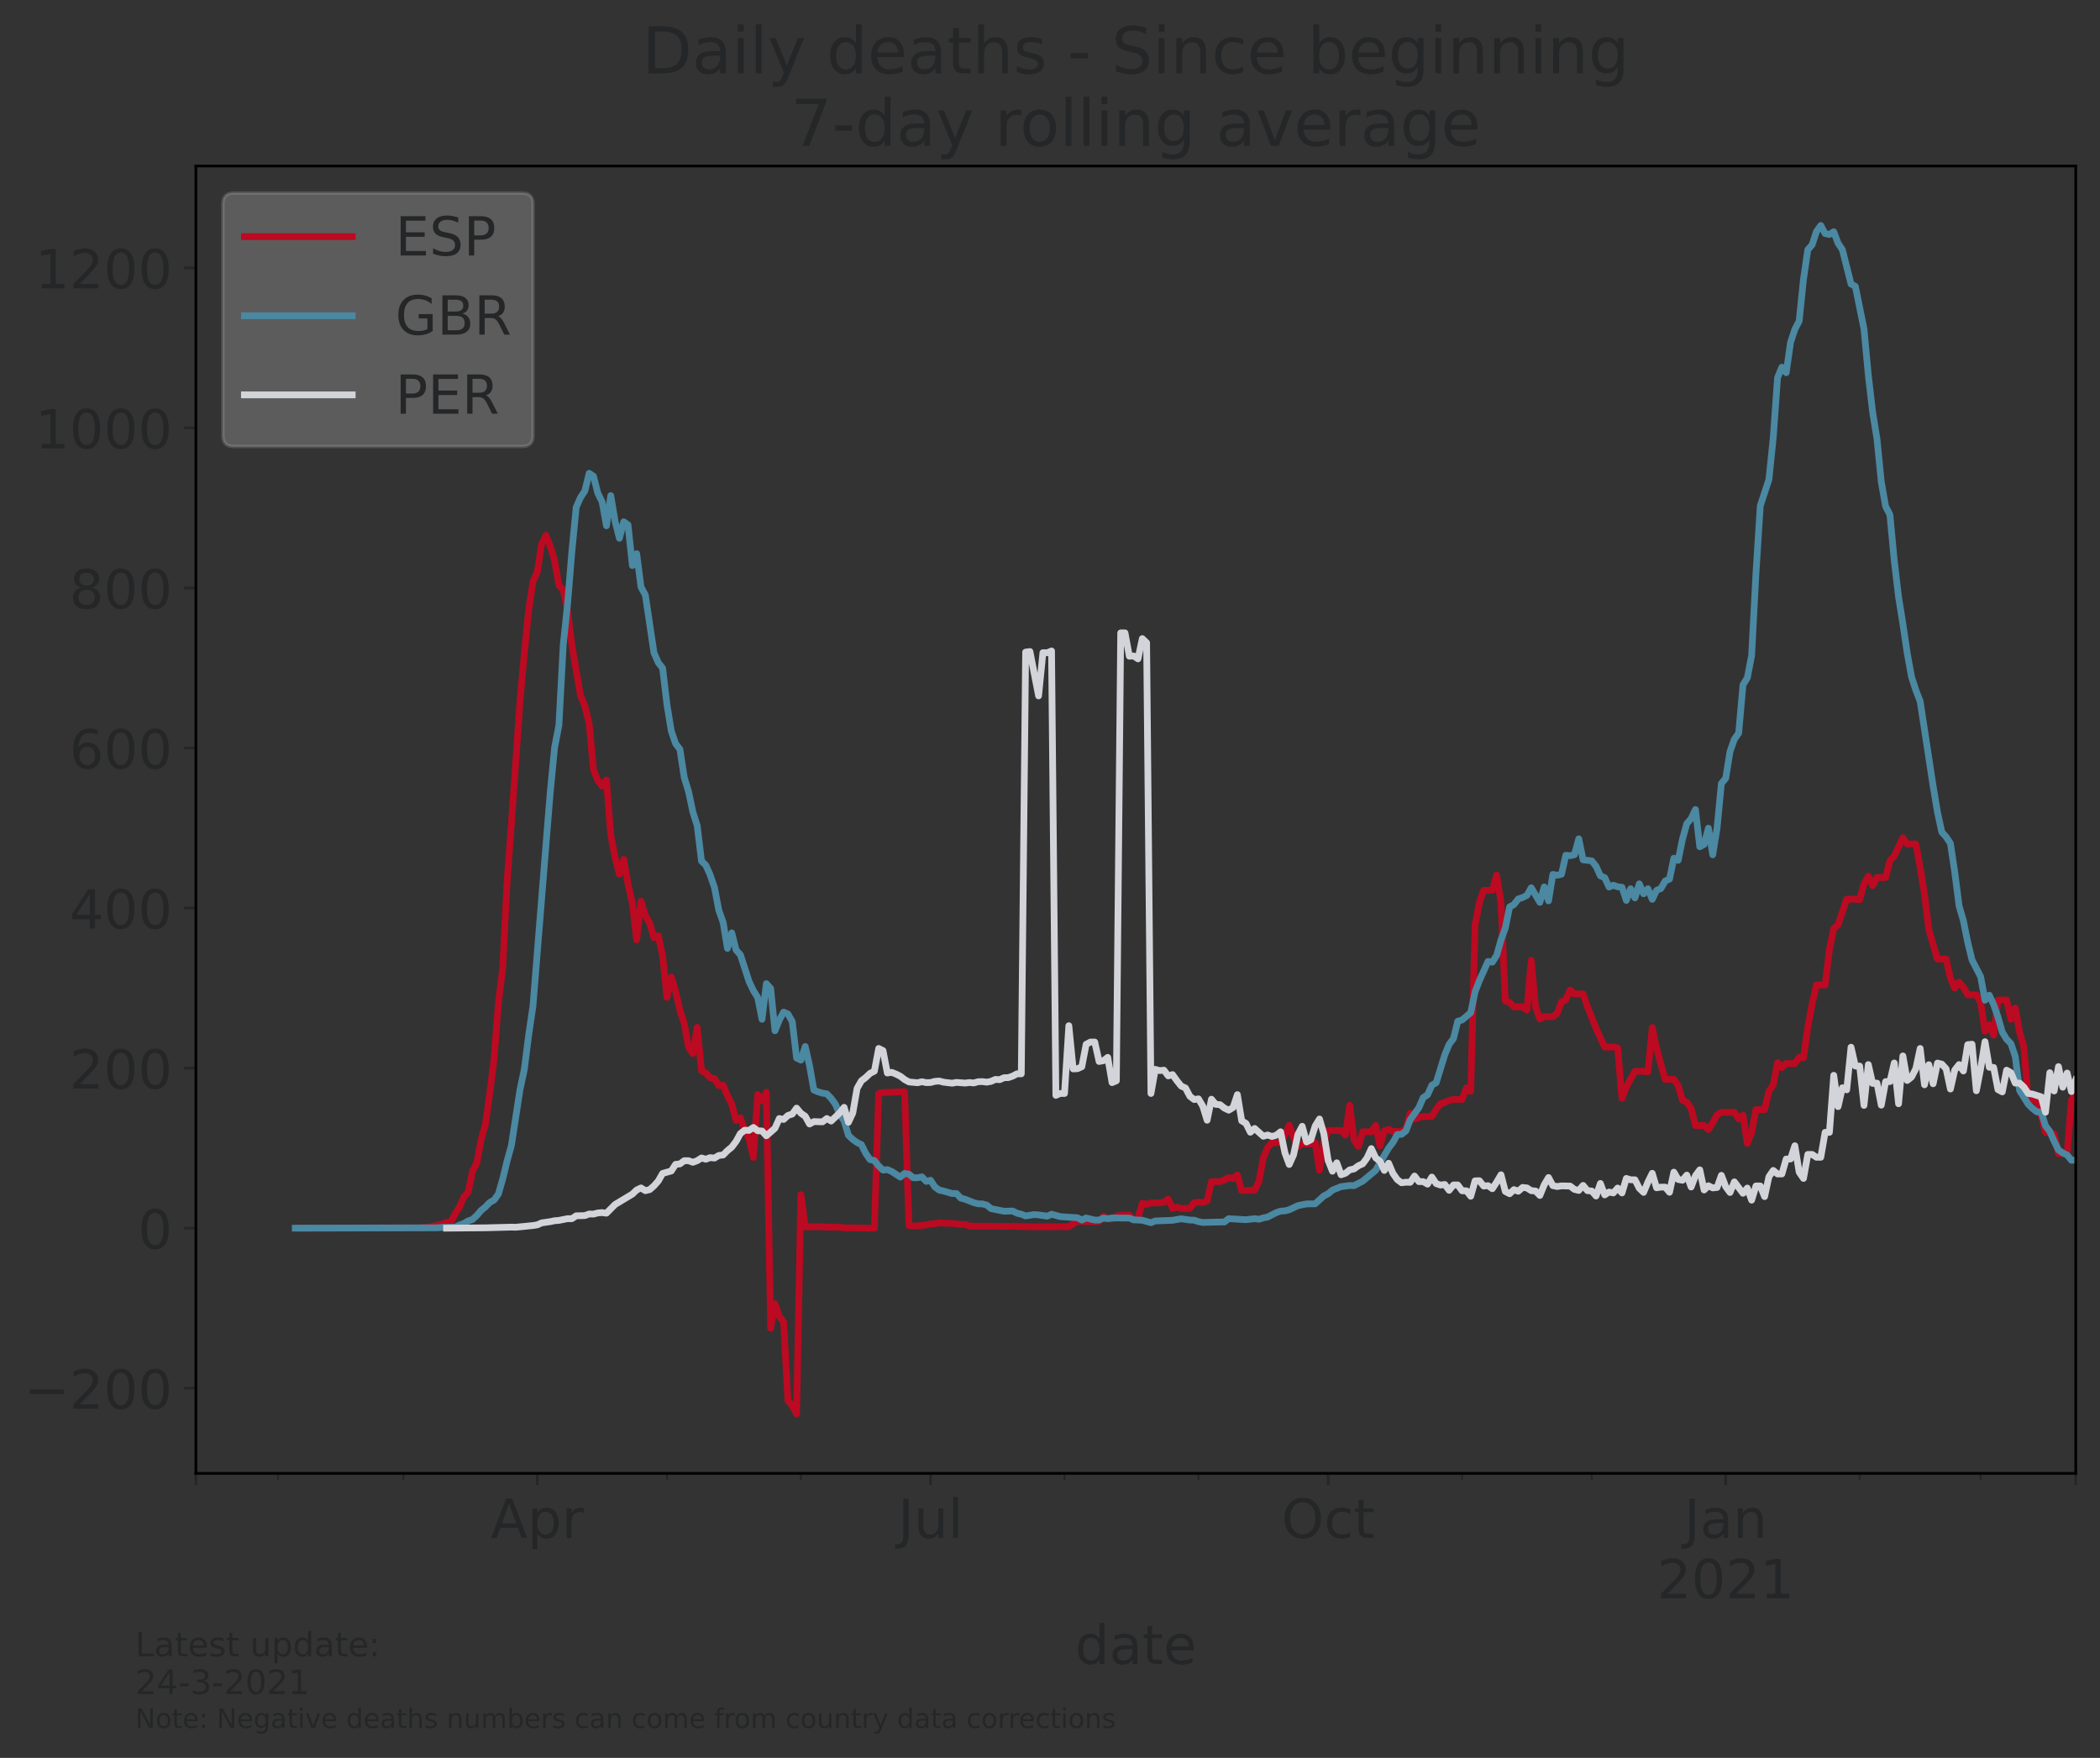<?xml version="1.0" encoding="utf-8" standalone="no"?>
<!DOCTYPE svg PUBLIC "-//W3C//DTD SVG 1.1//EN"
  "http://www.w3.org/Graphics/SVG/1.1/DTD/svg11.dtd">
<!-- Created with matplotlib (https://matplotlib.org/) -->
<svg height="521.833pt" version="1.1" viewBox="0 0 623.347 521.833" width="623.347pt" xmlns="http://www.w3.org/2000/svg" xmlns:xlink="http://www.w3.org/1999/xlink">
 <rect x="0" y="0" width="623.347" height="521.833" fill="#333333" stroke="none"/>
 <defs>
  <style type="text/css">*{stroke-linecap:butt;stroke-linejoin:round;}</style>
 </defs>
 <g id="figure_1">
  <g id="patch_1">
   <path d="M 0 521.833 
L 623.347 521.833 
L 623.347 0 
L 0 0 
z
" style="fill:none;"/>
  </g>
  <g id="axes_1">
   <g id="patch_2">
    <path d="M 58.148 437.369 
L 616.148 437.369 
L 616.148 49.289 
L 58.148 49.289 
z
" style="fill:none;"/>
   </g>
   <g id="matplotlib.axis_1">
    <g id="xtick_1">
     <g id="line2d_1">
      <defs>
       <path d="M 0 0 
L 0 3.5 
" id="m1a7017b19c" style="stroke:#252627;stroke-width:0.8;"/>
      </defs>
      <g>
       <use style="fill:#252627;stroke:#252627;stroke-width:0.8;" x="58.148" xlink:href="#m1a7017b19c" y="437.369"/>
      </g>
     </g>
    </g>
    <g id="xtick_2">
     <g id="line2d_2">
      <g>
       <use style="fill:#252627;stroke:#252627;stroke-width:0.8;" x="159.485" xlink:href="#m1a7017b19c" y="437.369"/>
      </g>
     </g>
     <g id="text_1">
      <!-- Apr -->
      <g style="fill:#252627;" transform="translate(145.645 456.526)scale(0.16 -0.16)">
       <defs>
        <path d="M 34.188 63.188 
L 20.797 26.906 
L 47.609 26.906 
z
M 28.609 72.906 
L 39.797 72.906 
L 67.578 0 
L 57.328 0 
L 50.688 18.703 
L 17.828 18.703 
L 11.188 0 
L 0.781 0 
z
" id="DejaVuSans-65"/>
        <path d="M 18.109 8.203 
L 18.109 -20.797 
L 9.078 -20.797 
L 9.078 54.688 
L 18.109 54.688 
L 18.109 46.391 
Q 20.953 51.266 25.266 53.625 
Q 29.594 56 35.594 56 
Q 45.562 56 51.781 48.094 
Q 58.016 40.188 58.016 27.297 
Q 58.016 14.406 51.781 6.484 
Q 45.562 -1.422 35.594 -1.422 
Q 29.594 -1.422 25.266 0.953 
Q 20.953 3.328 18.109 8.203 
z
M 48.688 27.297 
Q 48.688 37.203 44.609 42.844 
Q 40.531 48.484 33.406 48.484 
Q 26.266 48.484 22.188 42.844 
Q 18.109 37.203 18.109 27.297 
Q 18.109 17.391 22.188 11.75 
Q 26.266 6.109 33.406 6.109 
Q 40.531 6.109 44.609 11.75 
Q 48.688 17.391 48.688 27.297 
z
" id="DejaVuSans-112"/>
        <path d="M 41.109 46.297 
Q 39.594 47.172 37.812 47.578 
Q 36.031 48 33.891 48 
Q 26.266 48 22.188 43.047 
Q 18.109 38.094 18.109 28.812 
L 18.109 0 
L 9.078 0 
L 9.078 54.688 
L 18.109 54.688 
L 18.109 46.188 
Q 20.953 51.172 25.484 53.578 
Q 30.031 56 36.531 56 
Q 37.453 56 38.578 55.875 
Q 39.703 55.766 41.062 55.516 
z
" id="DejaVuSans-114"/>
       </defs>
       <use xlink:href="#DejaVuSans-65"/>
       <use x="68.408" xlink:href="#DejaVuSans-112"/>
       <use x="131.885" xlink:href="#DejaVuSans-114"/>
      </g>
     </g>
    </g>
    <g id="xtick_3">
     <g id="line2d_3">
      <g>
       <use style="fill:#252627;stroke:#252627;stroke-width:0.8;" x="276.216" xlink:href="#m1a7017b19c" y="437.369"/>
      </g>
     </g>
     <g id="text_2">
      <!-- Jul -->
      <g style="fill:#252627;" transform="translate(266.564 456.526)scale(0.16 -0.16)">
       <defs>
        <path d="M 9.812 72.906 
L 19.672 72.906 
L 19.672 5.078 
Q 19.672 -8.109 14.672 -14.062 
Q 9.672 -20.016 -1.422 -20.016 
L -5.172 -20.016 
L -5.172 -11.719 
L -2.094 -11.719 
Q 4.438 -11.719 7.125 -8.047 
Q 9.812 -4.391 9.812 5.078 
z
" id="DejaVuSans-74"/>
        <path d="M 8.5 21.578 
L 8.5 54.688 
L 17.484 54.688 
L 17.484 21.922 
Q 17.484 14.156 20.5 10.266 
Q 23.531 6.391 29.594 6.391 
Q 36.859 6.391 41.078 11.031 
Q 45.312 15.672 45.312 23.688 
L 45.312 54.688 
L 54.297 54.688 
L 54.297 0 
L 45.312 0 
L 45.312 8.406 
Q 42.047 3.422 37.719 1 
Q 33.406 -1.422 27.688 -1.422 
Q 18.266 -1.422 13.375 4.438 
Q 8.5 10.297 8.5 21.578 
z
M 31.109 56 
z
" id="DejaVuSans-117"/>
        <path d="M 9.422 75.984 
L 18.406 75.984 
L 18.406 0 
L 9.422 0 
z
" id="DejaVuSans-108"/>
       </defs>
       <use xlink:href="#DejaVuSans-74"/>
       <use x="29.492" xlink:href="#DejaVuSans-117"/>
       <use x="92.871" xlink:href="#DejaVuSans-108"/>
      </g>
     </g>
    </g>
    <g id="xtick_4">
     <g id="line2d_4">
      <g>
       <use style="fill:#252627;stroke:#252627;stroke-width:0.8;" x="394.23" xlink:href="#m1a7017b19c" y="437.369"/>
      </g>
     </g>
     <g id="text_3">
      <!-- Oct -->
      <g style="fill:#252627;" transform="translate(380.398 456.526)scale(0.16 -0.16)">
       <defs>
        <path d="M 39.406 66.219 
Q 28.656 66.219 22.328 58.203 
Q 16.016 50.203 16.016 36.375 
Q 16.016 22.609 22.328 14.594 
Q 28.656 6.594 39.406 6.594 
Q 50.141 6.594 56.422 14.594 
Q 62.703 22.609 62.703 36.375 
Q 62.703 50.203 56.422 58.203 
Q 50.141 66.219 39.406 66.219 
z
M 39.406 74.219 
Q 54.734 74.219 63.906 63.938 
Q 73.094 53.656 73.094 36.375 
Q 73.094 19.141 63.906 8.859 
Q 54.734 -1.422 39.406 -1.422 
Q 24.031 -1.422 14.812 8.828 
Q 5.609 19.094 5.609 36.375 
Q 5.609 53.656 14.812 63.938 
Q 24.031 74.219 39.406 74.219 
z
" id="DejaVuSans-79"/>
        <path d="M 48.781 52.594 
L 48.781 44.188 
Q 44.969 46.297 41.141 47.344 
Q 37.312 48.391 33.406 48.391 
Q 24.656 48.391 19.812 42.844 
Q 14.984 37.312 14.984 27.297 
Q 14.984 17.281 19.812 11.734 
Q 24.656 6.203 33.406 6.203 
Q 37.312 6.203 41.141 7.25 
Q 44.969 8.297 48.781 10.406 
L 48.781 2.094 
Q 45.016 0.344 40.984 -0.531 
Q 36.969 -1.422 32.422 -1.422 
Q 20.062 -1.422 12.781 6.344 
Q 5.516 14.109 5.516 27.297 
Q 5.516 40.672 12.859 48.328 
Q 20.219 56 33.016 56 
Q 37.156 56 41.109 55.141 
Q 45.062 54.297 48.781 52.594 
z
" id="DejaVuSans-99"/>
        <path d="M 18.312 70.219 
L 18.312 54.688 
L 36.812 54.688 
L 36.812 47.703 
L 18.312 47.703 
L 18.312 18.016 
Q 18.312 11.328 20.141 9.422 
Q 21.969 7.516 27.594 7.516 
L 36.812 7.516 
L 36.812 0 
L 27.594 0 
Q 17.188 0 13.234 3.875 
Q 9.281 7.766 9.281 18.016 
L 9.281 47.703 
L 2.688 47.703 
L 2.688 54.688 
L 9.281 54.688 
L 9.281 70.219 
z
" id="DejaVuSans-116"/>
       </defs>
       <use xlink:href="#DejaVuSans-79"/>
       <use x="78.711" xlink:href="#DejaVuSans-99"/>
       <use x="133.691" xlink:href="#DejaVuSans-116"/>
      </g>
     </g>
    </g>
    <g id="xtick_5">
     <g id="line2d_5">
      <g>
       <use style="fill:#252627;stroke:#252627;stroke-width:0.8;" x="512.244" xlink:href="#m1a7017b19c" y="437.369"/>
      </g>
     </g>
     <g id="text_4">
      <!-- Jan -->
      <g style="fill:#252627;" transform="translate(499.912 456.526)scale(0.16 -0.16)">
       <defs>
        <path d="M 34.281 27.484 
Q 23.391 27.484 19.188 25 
Q 14.984 22.516 14.984 16.5 
Q 14.984 11.719 18.141 8.906 
Q 21.297 6.109 26.703 6.109 
Q 34.188 6.109 38.703 11.406 
Q 43.219 16.703 43.219 25.484 
L 43.219 27.484 
z
M 52.203 31.203 
L 52.203 0 
L 43.219 0 
L 43.219 8.297 
Q 40.141 3.328 35.547 0.953 
Q 30.953 -1.422 24.312 -1.422 
Q 15.922 -1.422 10.953 3.297 
Q 6 8.016 6 15.922 
Q 6 25.141 12.172 29.828 
Q 18.359 34.516 30.609 34.516 
L 43.219 34.516 
L 43.219 35.406 
Q 43.219 41.609 39.141 45 
Q 35.062 48.391 27.688 48.391 
Q 23 48.391 18.547 47.266 
Q 14.109 46.141 10.016 43.891 
L 10.016 52.203 
Q 14.938 54.109 19.578 55.047 
Q 24.219 56 28.609 56 
Q 40.484 56 46.344 49.844 
Q 52.203 43.703 52.203 31.203 
z
" id="DejaVuSans-97"/>
        <path d="M 54.891 33.016 
L 54.891 0 
L 45.906 0 
L 45.906 32.719 
Q 45.906 40.484 42.875 44.328 
Q 39.844 48.188 33.797 48.188 
Q 26.516 48.188 22.312 43.547 
Q 18.109 38.922 18.109 30.906 
L 18.109 0 
L 9.078 0 
L 9.078 54.688 
L 18.109 54.688 
L 18.109 46.188 
Q 21.344 51.125 25.703 53.562 
Q 30.078 56 35.797 56 
Q 45.219 56 50.047 50.172 
Q 54.891 44.344 54.891 33.016 
z
" id="DejaVuSans-110"/>
       </defs>
       <use xlink:href="#DejaVuSans-74"/>
       <use x="29.492" xlink:href="#DejaVuSans-97"/>
       <use x="90.771" xlink:href="#DejaVuSans-110"/>
      </g>
      <!-- 2021 -->
      <g style="fill:#252627;" transform="translate(491.884 474.443)scale(0.16 -0.16)">
       <defs>
        <path d="M 19.188 8.297 
L 53.609 8.297 
L 53.609 0 
L 7.328 0 
L 7.328 8.297 
Q 12.938 14.109 22.625 23.891 
Q 32.328 33.688 34.812 36.531 
Q 39.547 41.844 41.422 45.531 
Q 43.312 49.219 43.312 52.781 
Q 43.312 58.594 39.234 62.25 
Q 35.156 65.922 28.609 65.922 
Q 23.969 65.922 18.812 64.312 
Q 13.672 62.703 7.812 59.422 
L 7.812 69.391 
Q 13.766 71.781 18.938 73 
Q 24.125 74.219 28.422 74.219 
Q 39.75 74.219 46.484 68.547 
Q 53.219 62.891 53.219 53.422 
Q 53.219 48.922 51.531 44.891 
Q 49.859 40.875 45.406 35.406 
Q 44.188 33.984 37.641 27.219 
Q 31.109 20.453 19.188 8.297 
z
" id="DejaVuSans-50"/>
        <path d="M 31.781 66.406 
Q 24.172 66.406 20.328 58.906 
Q 16.5 51.422 16.5 36.375 
Q 16.5 21.391 20.328 13.891 
Q 24.172 6.391 31.781 6.391 
Q 39.453 6.391 43.281 13.891 
Q 47.125 21.391 47.125 36.375 
Q 47.125 51.422 43.281 58.906 
Q 39.453 66.406 31.781 66.406 
z
M 31.781 74.219 
Q 44.047 74.219 50.516 64.516 
Q 56.984 54.828 56.984 36.375 
Q 56.984 17.969 50.516 8.266 
Q 44.047 -1.422 31.781 -1.422 
Q 19.531 -1.422 13.062 8.266 
Q 6.594 17.969 6.594 36.375 
Q 6.594 54.828 13.062 64.516 
Q 19.531 74.219 31.781 74.219 
z
" id="DejaVuSans-48"/>
        <path d="M 12.406 8.297 
L 28.516 8.297 
L 28.516 63.922 
L 10.984 60.406 
L 10.984 69.391 
L 28.422 72.906 
L 38.281 72.906 
L 38.281 8.297 
L 54.391 8.297 
L 54.391 0 
L 12.406 0 
z
" id="DejaVuSans-49"/>
       </defs>
       <use xlink:href="#DejaVuSans-50"/>
       <use x="63.623" xlink:href="#DejaVuSans-48"/>
       <use x="127.246" xlink:href="#DejaVuSans-50"/>
       <use x="190.869" xlink:href="#DejaVuSans-49"/>
      </g>
     </g>
    </g>
    <g id="xtick_6">
     <g id="line2d_6">
      <g>
       <use style="fill:#252627;stroke:#252627;stroke-width:0.8;" x="616.148" xlink:href="#m1a7017b19c" y="437.369"/>
      </g>
     </g>
    </g>
    <g id="xtick_7">
     <g id="line2d_7">
      <defs>
       <path d="M 0 0 
L 0 2 
" id="m7c0bcf5d35" style="stroke:#252627;stroke-width:0.6;"/>
      </defs>
      <g>
       <use style="fill:#252627;stroke:#252627;stroke-width:0.6;" x="82.52" xlink:href="#m7c0bcf5d35" y="437.369"/>
      </g>
     </g>
    </g>
    <g id="xtick_8">
     <g id="line2d_8">
      <g>
       <use style="fill:#252627;stroke:#252627;stroke-width:0.6;" x="119.72" xlink:href="#m7c0bcf5d35" y="437.369"/>
      </g>
     </g>
    </g>
    <g id="xtick_9">
     <g id="line2d_9">
      <g>
       <use style="fill:#252627;stroke:#252627;stroke-width:0.6;" x="197.968" xlink:href="#m7c0bcf5d35" y="437.369"/>
      </g>
     </g>
    </g>
    <g id="xtick_10">
     <g id="line2d_10">
      <g>
       <use style="fill:#252627;stroke:#252627;stroke-width:0.6;" x="237.734" xlink:href="#m7c0bcf5d35" y="437.369"/>
      </g>
     </g>
    </g>
    <g id="xtick_11">
     <g id="line2d_11">
      <g>
       <use style="fill:#252627;stroke:#252627;stroke-width:0.6;" x="315.982" xlink:href="#m7c0bcf5d35" y="437.369"/>
      </g>
     </g>
    </g>
    <g id="xtick_12">
     <g id="line2d_12">
      <g>
       <use style="fill:#252627;stroke:#252627;stroke-width:0.6;" x="355.748" xlink:href="#m7c0bcf5d35" y="437.369"/>
      </g>
     </g>
    </g>
    <g id="xtick_13">
     <g id="line2d_13">
      <g>
       <use style="fill:#252627;stroke:#252627;stroke-width:0.6;" x="433.996" xlink:href="#m7c0bcf5d35" y="437.369"/>
      </g>
     </g>
    </g>
    <g id="xtick_14">
     <g id="line2d_14">
      <g>
       <use style="fill:#252627;stroke:#252627;stroke-width:0.6;" x="472.479" xlink:href="#m7c0bcf5d35" y="437.369"/>
      </g>
     </g>
    </g>
    <g id="xtick_15">
     <g id="line2d_15">
      <g>
       <use style="fill:#252627;stroke:#252627;stroke-width:0.6;" x="552.01" xlink:href="#m7c0bcf5d35" y="437.369"/>
      </g>
     </g>
    </g>
    <g id="xtick_16">
     <g id="line2d_16">
      <g>
       <use style="fill:#252627;stroke:#252627;stroke-width:0.6;" x="587.927" xlink:href="#m7c0bcf5d35" y="437.369"/>
      </g>
     </g>
    </g>
    <g id="text_5">
     <!-- date -->
     <g style="fill:#252627;" transform="translate(319.108 493.928)scale(0.16 -0.16)">
      <defs>
       <path d="M 45.406 46.391 
L 45.406 75.984 
L 54.391 75.984 
L 54.391 0 
L 45.406 0 
L 45.406 8.203 
Q 42.578 3.328 38.25 0.953 
Q 33.938 -1.422 27.875 -1.422 
Q 17.969 -1.422 11.734 6.484 
Q 5.516 14.406 5.516 27.297 
Q 5.516 40.188 11.734 48.094 
Q 17.969 56 27.875 56 
Q 33.938 56 38.25 53.625 
Q 42.578 51.266 45.406 46.391 
z
M 14.797 27.297 
Q 14.797 17.391 18.875 11.75 
Q 22.953 6.109 30.078 6.109 
Q 37.203 6.109 41.297 11.75 
Q 45.406 17.391 45.406 27.297 
Q 45.406 37.203 41.297 42.844 
Q 37.203 48.484 30.078 48.484 
Q 22.953 48.484 18.875 42.844 
Q 14.797 37.203 14.797 27.297 
z
" id="DejaVuSans-100"/>
       <path d="M 56.203 29.594 
L 56.203 25.203 
L 14.891 25.203 
Q 15.484 15.922 20.484 11.062 
Q 25.484 6.203 34.422 6.203 
Q 39.594 6.203 44.453 7.469 
Q 49.312 8.734 54.109 11.281 
L 54.109 2.781 
Q 49.266 0.734 44.188 -0.344 
Q 39.109 -1.422 33.891 -1.422 
Q 20.797 -1.422 13.156 6.188 
Q 5.516 13.812 5.516 26.812 
Q 5.516 40.234 12.766 48.109 
Q 20.016 56 32.328 56 
Q 43.359 56 49.781 48.891 
Q 56.203 41.797 56.203 29.594 
z
M 47.219 32.234 
Q 47.125 39.594 43.094 43.984 
Q 39.062 48.391 32.422 48.391 
Q 24.906 48.391 20.391 44.141 
Q 15.875 39.891 15.188 32.172 
z
" id="DejaVuSans-101"/>
      </defs>
      <use xlink:href="#DejaVuSans-100"/>
      <use x="63.477" xlink:href="#DejaVuSans-97"/>
      <use x="124.756" xlink:href="#DejaVuSans-116"/>
      <use x="163.965" xlink:href="#DejaVuSans-101"/>
     </g>
    </g>
   </g>
   <g id="matplotlib.axis_2">
    <g id="ytick_1">
     <g id="line2d_17">
      <defs>
       <path d="M 0 0 
L -3.5 0 
" id="mb2c67e466a" style="stroke:#252627;stroke-width:0.8;"/>
      </defs>
      <g>
       <use style="fill:#252627;stroke:#252627;stroke-width:0.8;" x="58.148" xlink:href="#mb2c67e466a" y="412.093"/>
      </g>
     </g>
     <g id="text_6">
      <!-- −200 -->
      <g style="fill:#252627;" transform="translate(7.2 418.172)scale(0.16 -0.16)">
       <defs>
        <path d="M 10.594 35.5 
L 73.188 35.5 
L 73.188 27.203 
L 10.594 27.203 
z
" id="DejaVuSans-8722"/>
       </defs>
       <use xlink:href="#DejaVuSans-8722"/>
       <use x="83.789" xlink:href="#DejaVuSans-50"/>
       <use x="147.412" xlink:href="#DejaVuSans-48"/>
       <use x="211.035" xlink:href="#DejaVuSans-48"/>
      </g>
     </g>
    </g>
    <g id="ytick_2">
     <g id="line2d_18">
      <g>
       <use style="fill:#252627;stroke:#252627;stroke-width:0.8;" x="58.148" xlink:href="#mb2c67e466a" y="364.583"/>
      </g>
     </g>
     <g id="text_7">
      <!-- 0 -->
      <g style="fill:#252627;" transform="translate(40.968 370.661)scale(0.16 -0.16)">
       <use xlink:href="#DejaVuSans-48"/>
      </g>
     </g>
    </g>
    <g id="ytick_3">
     <g id="line2d_19">
      <g>
       <use style="fill:#252627;stroke:#252627;stroke-width:0.8;" x="58.148" xlink:href="#mb2c67e466a" y="317.072"/>
      </g>
     </g>
     <g id="text_8">
      <!-- 200 -->
      <g style="fill:#252627;" transform="translate(20.608 323.151)scale(0.16 -0.16)">
       <use xlink:href="#DejaVuSans-50"/>
       <use x="63.623" xlink:href="#DejaVuSans-48"/>
       <use x="127.246" xlink:href="#DejaVuSans-48"/>
      </g>
     </g>
    </g>
    <g id="ytick_4">
     <g id="line2d_20">
      <g>
       <use style="fill:#252627;stroke:#252627;stroke-width:0.8;" x="58.148" xlink:href="#mb2c67e466a" y="269.561"/>
      </g>
     </g>
     <g id="text_9">
      <!-- 400 -->
      <g style="fill:#252627;" transform="translate(20.608 275.64)scale(0.16 -0.16)">
       <defs>
        <path d="M 37.797 64.312 
L 12.891 25.391 
L 37.797 25.391 
z
M 35.203 72.906 
L 47.609 72.906 
L 47.609 25.391 
L 58.016 25.391 
L 58.016 17.188 
L 47.609 17.188 
L 47.609 0 
L 37.797 0 
L 37.797 17.188 
L 4.891 17.188 
L 4.891 26.703 
z
" id="DejaVuSans-52"/>
       </defs>
       <use xlink:href="#DejaVuSans-52"/>
       <use x="63.623" xlink:href="#DejaVuSans-48"/>
       <use x="127.246" xlink:href="#DejaVuSans-48"/>
      </g>
     </g>
    </g>
    <g id="ytick_5">
     <g id="line2d_21">
      <g>
       <use style="fill:#252627;stroke:#252627;stroke-width:0.8;" x="58.148" xlink:href="#mb2c67e466a" y="222.051"/>
      </g>
     </g>
     <g id="text_10">
      <!-- 600 -->
      <g style="fill:#252627;" transform="translate(20.608 228.13)scale(0.16 -0.16)">
       <defs>
        <path d="M 33.016 40.375 
Q 26.375 40.375 22.484 35.828 
Q 18.609 31.297 18.609 23.391 
Q 18.609 15.531 22.484 10.953 
Q 26.375 6.391 33.016 6.391 
Q 39.656 6.391 43.531 10.953 
Q 47.406 15.531 47.406 23.391 
Q 47.406 31.297 43.531 35.828 
Q 39.656 40.375 33.016 40.375 
z
M 52.594 71.297 
L 52.594 62.312 
Q 48.875 64.062 45.094 64.984 
Q 41.312 65.922 37.594 65.922 
Q 27.828 65.922 22.672 59.328 
Q 17.531 52.734 16.797 39.406 
Q 19.672 43.656 24.016 45.922 
Q 28.375 48.188 33.594 48.188 
Q 44.578 48.188 50.953 41.516 
Q 57.328 34.859 57.328 23.391 
Q 57.328 12.156 50.688 5.359 
Q 44.047 -1.422 33.016 -1.422 
Q 20.359 -1.422 13.672 8.266 
Q 6.984 17.969 6.984 36.375 
Q 6.984 53.656 15.188 63.938 
Q 23.391 74.219 37.203 74.219 
Q 40.922 74.219 44.703 73.484 
Q 48.484 72.75 52.594 71.297 
z
" id="DejaVuSans-54"/>
       </defs>
       <use xlink:href="#DejaVuSans-54"/>
       <use x="63.623" xlink:href="#DejaVuSans-48"/>
       <use x="127.246" xlink:href="#DejaVuSans-48"/>
      </g>
     </g>
    </g>
    <g id="ytick_6">
     <g id="line2d_22">
      <g>
       <use style="fill:#252627;stroke:#252627;stroke-width:0.8;" x="58.148" xlink:href="#mb2c67e466a" y="174.54"/>
      </g>
     </g>
     <g id="text_11">
      <!-- 800 -->
      <g style="fill:#252627;" transform="translate(20.608 180.619)scale(0.16 -0.16)">
       <defs>
        <path d="M 31.781 34.625 
Q 24.75 34.625 20.719 30.859 
Q 16.703 27.094 16.703 20.516 
Q 16.703 13.922 20.719 10.156 
Q 24.75 6.391 31.781 6.391 
Q 38.812 6.391 42.859 10.172 
Q 46.922 13.969 46.922 20.516 
Q 46.922 27.094 42.891 30.859 
Q 38.875 34.625 31.781 34.625 
z
M 21.922 38.812 
Q 15.578 40.375 12.031 44.719 
Q 8.5 49.078 8.5 55.328 
Q 8.5 64.062 14.719 69.141 
Q 20.953 74.219 31.781 74.219 
Q 42.672 74.219 48.875 69.141 
Q 55.078 64.062 55.078 55.328 
Q 55.078 49.078 51.531 44.719 
Q 48 40.375 41.703 38.812 
Q 48.828 37.156 52.797 32.312 
Q 56.781 27.484 56.781 20.516 
Q 56.781 9.906 50.312 4.234 
Q 43.844 -1.422 31.781 -1.422 
Q 19.734 -1.422 13.25 4.234 
Q 6.781 9.906 6.781 20.516 
Q 6.781 27.484 10.781 32.312 
Q 14.797 37.156 21.922 38.812 
z
M 18.312 54.391 
Q 18.312 48.734 21.844 45.562 
Q 25.391 42.391 31.781 42.391 
Q 38.141 42.391 41.719 45.562 
Q 45.312 48.734 45.312 54.391 
Q 45.312 60.062 41.719 63.234 
Q 38.141 66.406 31.781 66.406 
Q 25.391 66.406 21.844 63.234 
Q 18.312 60.062 18.312 54.391 
z
" id="DejaVuSans-56"/>
       </defs>
       <use xlink:href="#DejaVuSans-56"/>
       <use x="63.623" xlink:href="#DejaVuSans-48"/>
       <use x="127.246" xlink:href="#DejaVuSans-48"/>
      </g>
     </g>
    </g>
    <g id="ytick_7">
     <g id="line2d_23">
      <g>
       <use style="fill:#252627;stroke:#252627;stroke-width:0.8;" x="58.148" xlink:href="#mb2c67e466a" y="127.03"/>
      </g>
     </g>
     <g id="text_12">
      <!-- 1000 -->
      <g style="fill:#252627;" transform="translate(10.428 133.108)scale(0.16 -0.16)">
       <use xlink:href="#DejaVuSans-49"/>
       <use x="63.623" xlink:href="#DejaVuSans-48"/>
       <use x="127.246" xlink:href="#DejaVuSans-48"/>
       <use x="190.869" xlink:href="#DejaVuSans-48"/>
      </g>
     </g>
    </g>
    <g id="ytick_8">
     <g id="line2d_24">
      <g>
       <use style="fill:#252627;stroke:#252627;stroke-width:0.8;" x="58.148" xlink:href="#mb2c67e466a" y="79.519"/>
      </g>
     </g>
     <g id="text_13">
      <!-- 1200 -->
      <g style="fill:#252627;" transform="translate(10.428 85.598)scale(0.16 -0.16)">
       <use xlink:href="#DejaVuSans-49"/>
       <use x="63.623" xlink:href="#DejaVuSans-50"/>
       <use x="127.246" xlink:href="#DejaVuSans-48"/>
       <use x="190.869" xlink:href="#DejaVuSans-48"/>
      </g>
     </g>
    </g>
   </g>
   <g id="line2d_25">
    <path clip-path="url(#p394c37931c)" d="M 88.934 364.583 
L 124.851 364.481 
L 127.416 364.243 
L 128.699 364.006 
L 129.982 363.632 
L 131.265 363.429 
L 132.548 362.818 
L 133.83 362.818 
L 135.113 360.239 
L 136.396 358.304 
L 137.679 355.352 
L 138.961 353.927 
L 140.244 347.682 
L 141.527 345.273 
L 142.81 338.282 
L 144.092 333.701 
L 145.375 324.538 
L 146.658 314.255 
L 147.941 297.762 
L 149.223 287.378 
L 150.506 261.96 
L 151.789 244.618 
L 154.354 208.239 
L 155.637 193.85 
L 156.92 181.158 
L 158.203 172.64 
L 159.485 169.789 
L 160.768 161.543 
L 162.051 158.93 
L 163.334 162.154 
L 164.616 166.463 
L 165.899 173.692 
L 167.182 175.185 
L 168.465 181.158 
L 169.748 191.542 
L 172.313 206.474 
L 173.596 209.562 
L 174.879 214.755 
L 176.161 228.465 
L 177.444 231.689 
L 178.727 233.318 
L 180.01 231.519 
L 181.292 247.944 
L 182.575 254.494 
L 183.858 259.516 
L 185.141 255.105 
L 186.423 262.469 
L 187.706 268.136 
L 188.989 278.996 
L 190.272 267.559 
L 191.554 271.699 
L 192.837 274.007 
L 194.12 278.385 
L 195.403 277.774 
L 196.685 283.611 
L 197.968 296.065 
L 199.251 289.991 
L 200.534 294.199 
L 201.816 299.866 
L 203.099 303.803 
L 204.382 310.896 
L 205.665 312.762 
L 206.947 304.991 
L 208.23 317.819 
L 209.513 318.531 
L 210.796 319.923 
L 212.079 320.228 
L 213.361 322.264 
L 214.644 322.129 
L 215.927 325.217 
L 217.21 327.762 
L 218.492 332.615 
L 219.775 331.834 
L 221.058 335.465 
L 222.341 337.977 
L 223.623 343.576 
L 224.906 324.911 
L 226.189 326.744 
L 227.472 324.233 
L 228.754 394.277 
L 230.037 387.014 
L 231.32 390.747 
L 232.603 392.444 
L 233.885 415.724 
L 235.168 417.285 
L 236.451 419.729 
L 237.734 354.639 
L 239.016 364.243 
L 242.865 364.141 
L 245.43 364.277 
L 249.279 364.311 
L 250.561 364.481 
L 258.258 364.583 
L 259.541 364.583 
L 260.823 324.572 
L 262.106 324.334 
L 268.52 324.063 
L 269.803 363.802 
L 271.085 363.938 
L 273.651 363.836 
L 276.216 363.327 
L 277.499 363.293 
L 278.782 362.988 
L 281.348 363.157 
L 282.63 363.157 
L 285.196 363.497 
L 286.479 363.463 
L 287.761 363.972 
L 301.872 364.073 
L 305.72 364.175 
L 317.265 364.141 
L 319.83 362.479 
L 322.396 362.648 
L 326.244 362.614 
L 327.527 361.053 
L 328.81 361.766 
L 330.092 361.868 
L 331.375 361.019 
L 332.658 360.714 
L 335.223 360.714 
L 336.506 362.207 
L 337.789 361.562 
L 339.072 357.184 
L 340.354 357.524 
L 341.637 357.083 
L 344.203 357.083 
L 345.485 356.913 
L 346.768 355.963 
L 348.051 358.678 
L 349.334 358.372 
L 350.616 358.712 
L 353.182 358.712 
L 354.465 357.049 
L 355.748 356.845 
L 357.03 357.015 
L 358.313 356.506 
L 359.596 350.771 
L 362.161 350.771 
L 363.444 350.261 
L 364.727 349.583 
L 366.01 349.854 
L 367.292 348.802 
L 368.575 353.418 
L 372.423 353.316 
L 373.706 350.669 
L 374.989 343.712 
L 376.272 340.624 
L 377.554 339.198 
L 380.12 339.198 
L 381.403 336.925 
L 382.685 334.04 
L 383.968 337.739 
L 385.251 340.386 
L 386.534 339.572 
L 389.099 339.572 
L 390.382 339.198 
L 391.665 347.377 
L 392.947 338.893 
L 394.23 335.567 
L 398.079 335.601 
L 399.361 336.958 
L 400.644 328.101 
L 401.927 338.418 
L 403.21 340.318 
L 404.492 335.974 
L 407.058 335.974 
L 408.341 334.074 
L 409.623 340.217 
L 410.906 335.703 
L 412.189 335.228 
L 413.472 335.873 
L 416.037 335.873 
L 417.32 335.126 
L 418.603 330.443 
L 419.885 332.241 
L 421.168 331.732 
L 422.451 331.427 
L 425.016 331.427 
L 426.299 329.323 
L 427.582 327.66 
L 428.865 327.253 
L 430.147 326.642 
L 431.43 326.371 
L 433.996 326.371 
L 435.279 322.977 
L 436.561 323.961 
L 437.844 274.584 
L 439.127 267.966 
L 440.41 264.301 
L 442.975 264.301 
L 444.258 259.788 
L 445.541 267.865 
L 446.823 297.152 
L 448.106 297.559 
L 449.389 298.882 
L 451.954 298.882 
L 453.237 299.833 
L 454.52 285.07 
L 455.803 298.95 
L 457.085 302.479 
L 458.368 301.801 
L 460.934 301.801 
L 462.216 300.85 
L 463.499 297.389 
L 464.782 296.778 
L 466.065 293.894 
L 467.348 295.048 
L 469.913 295.048 
L 471.196 298.814 
L 473.761 305.296 
L 476.327 310.828 
L 478.892 310.828 
L 480.175 311.065 
L 481.458 326.065 
L 482.741 322.671 
L 485.306 318.022 
L 487.872 318.022 
L 489.154 318.192 
L 490.437 305.025 
L 491.72 311.065 
L 493.003 315.952 
L 494.285 320.398 
L 496.851 320.398 
L 498.134 322.264 
L 499.416 326.608 
L 500.699 327.185 
L 501.982 329.052 
L 503.265 334.108 
L 505.83 334.108 
L 507.113 335.33 
L 508.396 333.294 
L 509.679 330.952 
L 510.961 330.205 
L 514.81 330.205 
L 516.092 332.14 
L 517.375 331.054 
L 518.658 339.436 
L 519.941 336.144 
L 521.223 329.391 
L 523.789 329.391 
L 525.072 323.961 
L 526.354 322.061 
L 527.637 315.443 
L 528.92 316.936 
L 530.203 315.715 
L 532.768 315.715 
L 534.051 313.882 
L 535.334 314.018 
L 536.616 304.889 
L 537.899 298 
L 539.182 292.4 
L 541.747 292.4 
L 543.03 281.812 
L 544.313 275.636 
L 545.596 274.516 
L 548.161 266.914 
L 550.727 266.914 
L 552.01 267.084 
L 553.292 262.401 
L 554.575 260.093 
L 555.858 262.91 
L 557.141 260.5 
L 559.706 260.5 
L 560.989 255.512 
L 562.272 254.087 
L 564.837 248.691 
L 566.12 250.523 
L 568.685 250.523 
L 569.968 257.548 
L 571.251 265.557 
L 572.534 275.941 
L 575.099 284.697 
L 577.665 284.697 
L 578.947 290.364 
L 580.23 293.317 
L 581.513 291.552 
L 582.796 293.011 
L 584.079 295.319 
L 586.644 295.319 
L 587.927 297.627 
L 589.21 306.145 
L 590.492 304.21 
L 591.775 307.298 
L 593.058 296.846 
L 595.623 296.846 
L 596.906 302.581 
L 598.189 299.222 
L 599.472 306.416 
L 600.754 310.828 
L 602.037 326.574 
L 604.603 326.574 
L 605.885 331.054 
L 607.168 336.144 
L 609.734 336.585 
L 611.016 342.456 
L 613.582 342.456 
L 614.865 326.608 
L 616.148 324.572 
L 616.148 324.572 
" style="fill:none;stroke:#bb0a21;stroke-linecap:square;stroke-width:2;"/>
   </g>
   <g id="line2d_26">
    <path clip-path="url(#p394c37931c)" d="M 87.651 364.583 
L 129.982 364.481 
L 131.265 364.345 
L 135.113 364.277 
L 136.396 363.666 
L 137.679 363.191 
L 138.961 362.445 
L 140.244 362.003 
L 141.527 360.816 
L 142.81 359.322 
L 144.092 358.271 
L 145.375 356.947 
L 146.658 356.234 
L 147.941 354.436 
L 149.223 349.99 
L 150.506 344.696 
L 151.789 340.081 
L 154.354 323.452 
L 155.637 317.411 
L 156.92 307.298 
L 158.203 298.611 
L 162.051 250.897 
L 163.334 235.116 
L 164.616 221.949 
L 165.899 215.297 
L 167.182 191.508 
L 168.465 179.325 
L 169.748 163.715 
L 171.03 150.615 
L 172.313 147.663 
L 173.596 145.762 
L 174.879 140.502 
L 176.161 141.351 
L 177.444 146.373 
L 178.727 148.986 
L 180.01 156.079 
L 181.292 147.12 
L 182.575 154.721 
L 183.858 159.778 
L 185.141 154.891 
L 186.423 155.808 
L 187.706 167.889 
L 188.989 164.359 
L 190.272 174.269 
L 191.554 176.61 
L 194.12 193.782 
L 195.403 196.701 
L 196.685 198.33 
L 197.968 209.121 
L 199.251 216.96 
L 200.534 220.727 
L 201.816 222.424 
L 203.099 230.772 
L 204.382 234.981 
L 205.665 241.021 
L 206.947 245.093 
L 208.23 255.614 
L 209.513 256.835 
L 210.796 259.72 
L 212.079 263.453 
L 213.361 270.206 
L 214.644 273.769 
L 215.927 281.541 
L 217.21 276.926 
L 218.492 282.016 
L 219.775 283.441 
L 222.341 291.348 
L 223.623 294.063 
L 224.906 296.099 
L 226.189 302.581 
L 227.472 291.993 
L 228.754 293.419 
L 230.037 305.975 
L 231.32 302.819 
L 232.603 300.443 
L 233.885 301.02 
L 235.168 303.26 
L 236.451 314.086 
L 237.734 314.696 
L 239.016 310.658 
L 240.299 316.359 
L 241.582 323.588 
L 242.865 324.131 
L 244.148 324.504 
L 245.43 324.708 
L 246.713 326.031 
L 247.996 327.83 
L 249.279 330.884 
L 250.561 332.717 
L 251.844 337.026 
L 253.127 338.248 
L 254.41 339.164 
L 255.692 339.775 
L 256.975 342.388 
L 258.258 344.221 
L 259.541 344.526 
L 260.823 346.121 
L 262.106 347.343 
L 263.389 347.207 
L 264.672 347.75 
L 267.237 349.413 
L 268.52 348.327 
L 269.803 348.565 
L 271.085 349.617 
L 272.368 349.617 
L 273.651 349.345 
L 274.934 350.703 
L 276.216 350.363 
L 277.499 352.332 
L 278.782 353.282 
L 280.065 353.553 
L 282.63 354.3 
L 283.913 354.3 
L 285.196 355.657 
L 286.479 355.997 
L 289.044 357.015 
L 290.327 357.354 
L 291.61 357.388 
L 292.892 357.727 
L 294.175 358.779 
L 298.023 359.56 
L 300.589 359.492 
L 301.872 360.137 
L 303.154 360.442 
L 304.437 360.951 
L 307.003 360.544 
L 308.285 360.646 
L 310.851 361.019 
L 312.134 360.442 
L 314.699 361.155 
L 319.83 361.494 
L 321.113 362.173 
L 322.396 361.562 
L 324.961 362.173 
L 326.244 362.173 
L 327.527 361.596 
L 328.81 361.766 
L 330.092 361.562 
L 335.223 361.596 
L 336.506 362.105 
L 339.072 362.241 
L 341.637 362.954 
L 342.92 362.445 
L 348.051 362.241 
L 350.616 361.8 
L 353.182 362.173 
L 354.465 362.207 
L 355.748 362.648 
L 357.03 362.886 
L 360.879 362.784 
L 363.444 362.75 
L 364.727 361.766 
L 369.858 362.071 
L 372.423 361.766 
L 373.706 361.936 
L 374.989 361.528 
L 376.272 361.291 
L 378.837 359.967 
L 380.12 359.526 
L 381.403 359.458 
L 382.685 359.119 
L 385.251 357.897 
L 387.816 357.388 
L 390.382 357.354 
L 392.947 355.013 
L 394.23 354.368 
L 395.513 353.282 
L 398.079 352.264 
L 400.644 351.924 
L 401.927 351.958 
L 404.492 350.635 
L 408.341 347.411 
L 412.189 340.793 
L 413.472 339.13 
L 414.754 336.789 
L 416.037 336.721 
L 417.32 335.703 
L 418.603 332.377 
L 421.168 328.814 
L 422.451 325.827 
L 423.734 325.013 
L 425.016 322.163 
L 426.299 321.416 
L 428.865 313.102 
L 430.147 310.013 
L 431.43 308.316 
L 432.713 303.158 
L 433.996 302.785 
L 436.561 300.613 
L 437.844 294.437 
L 439.127 291.111 
L 441.692 285.41 
L 442.975 285.613 
L 444.258 283.611 
L 445.541 279.03 
L 446.823 275.5 
L 448.106 269.222 
L 449.389 268.509 
L 450.672 266.846 
L 451.954 266.439 
L 453.237 265.795 
L 454.52 263.521 
L 457.085 267.865 
L 458.368 263.283 
L 459.651 267.423 
L 460.934 259.584 
L 462.216 259.822 
L 463.499 259.516 
L 464.782 253.883 
L 466.065 254.019 
L 467.348 253.713 
L 468.63 248.996 
L 469.913 255.24 
L 472.479 255.546 
L 473.761 257.141 
L 475.044 259.991 
L 476.327 260.534 
L 477.61 263.317 
L 478.892 262.774 
L 480.175 263.249 
L 481.458 263.385 
L 482.741 267.288 
L 484.023 263.826 
L 485.306 266.541 
L 486.589 262.367 
L 487.872 265.319 
L 489.154 263.826 
L 490.437 266.982 
L 491.72 264.301 
L 493.003 263.758 
L 494.285 261.519 
L 495.568 260.942 
L 496.851 254.765 
L 498.134 255.376 
L 499.416 249.098 
L 500.699 244.483 
L 501.982 243.023 
L 503.265 240.308 
L 504.548 251.372 
L 505.83 250.659 
L 507.113 245.84 
L 508.396 253.747 
L 509.679 245.806 
L 510.961 232.571 
L 512.244 231.044 
L 513.527 223.103 
L 514.81 219.438 
L 516.092 217.639 
L 517.375 203.284 
L 518.658 201.248 
L 519.941 194.563 
L 521.223 170.196 
L 522.506 150.174 
L 525.072 142.335 
L 526.354 129.948 
L 527.637 112.098 
L 528.92 109.01 
L 530.203 110.639 
L 531.485 101.679 
L 532.768 97.777 
L 534.051 95.3 
L 535.334 82.879 
L 536.616 74.123 
L 537.899 72.664 
L 539.182 68.727 
L 540.465 66.929 
L 541.747 69.338 
L 543.03 69.61 
L 544.313 68.795 
L 545.596 72.189 
L 546.879 74.123 
L 549.444 84.304 
L 550.727 85.017 
L 553.292 97.641 
L 554.575 111.351 
L 555.858 122.347 
L 557.141 130.254 
L 558.423 143.048 
L 559.706 150.31 
L 560.989 152.821 
L 562.272 166.362 
L 563.554 177.221 
L 564.837 185.196 
L 566.12 193.884 
L 567.403 200.909 
L 568.685 204.879 
L 569.968 208.205 
L 573.816 233.385 
L 575.099 241.055 
L 576.382 246.994 
L 577.665 248.419 
L 578.947 250.354 
L 580.23 258.872 
L 581.513 268.883 
L 582.796 273.328 
L 584.079 279.708 
L 585.361 284.968 
L 587.927 289.957 
L 589.21 296.914 
L 590.492 295.421 
L 591.775 298.203 
L 593.058 301.903 
L 594.341 306.382 
L 595.623 308.486 
L 596.906 309.81 
L 598.189 313.611 
L 599.472 323.689 
L 602.037 327.796 
L 603.32 329.052 
L 604.603 330.069 
L 605.885 330.103 
L 607.168 334.21 
L 608.451 335.873 
L 609.734 338.791 
L 611.016 341.37 
L 612.299 342.253 
L 613.582 342.863 
L 614.865 344.425 
L 616.148 344.357 
L 616.148 344.357 
" style="fill:none;stroke:#4b88a2;stroke-linecap:square;stroke-width:2;"/>
   </g>
   <g id="line2d_27">
    <path clip-path="url(#p394c37931c)" d="M 132.548 364.583 
L 144.092 364.481 
L 146.658 364.413 
L 149.223 364.345 
L 151.789 364.277 
L 153.072 364.311 
L 158.203 363.802 
L 159.485 363.598 
L 160.768 363.022 
L 163.334 362.648 
L 164.616 362.377 
L 165.899 362.275 
L 168.465 361.766 
L 169.748 361.766 
L 171.03 360.917 
L 173.596 360.85 
L 174.879 360.375 
L 176.161 360.409 
L 177.444 360.069 
L 178.727 359.967 
L 180.01 360.137 
L 182.575 357.558 
L 187.706 354.47 
L 188.989 353.248 
L 190.272 352.637 
L 191.554 353.452 
L 192.837 353.146 
L 194.12 352.026 
L 195.403 350.567 
L 196.685 348.327 
L 199.251 347.614 
L 200.534 345.646 
L 201.816 345.51 
L 203.099 344.56 
L 204.382 344.56 
L 205.665 345.035 
L 206.947 344.56 
L 208.23 343.746 
L 209.513 344.119 
L 210.796 343.644 
L 212.079 343.78 
L 213.361 342.999 
L 214.644 342.863 
L 215.927 341.574 
L 217.21 340.522 
L 218.492 338.825 
L 219.775 336.483 
L 221.058 335.499 
L 222.341 335.567 
L 223.623 334.685 
L 224.906 335.669 
L 226.189 335.737 
L 227.472 337.162 
L 230.037 334.922 
L 231.32 332.038 
L 232.603 332.309 
L 233.885 331.122 
L 235.168 330.714 
L 236.451 328.95 
L 237.734 330.477 
L 239.016 331.359 
L 240.299 333.667 
L 241.582 332.954 
L 244.148 333.022 
L 245.43 332.038 
L 246.713 332.784 
L 249.279 330.341 
L 250.561 328.712 
L 251.844 333.158 
L 253.127 330.409 
L 254.41 323.079 
L 255.692 320.839 
L 256.975 319.855 
L 258.258 318.633 
L 259.541 317.988 
L 260.823 311.235 
L 262.106 311.88 
L 263.389 318.531 
L 264.672 318.328 
L 265.954 318.837 
L 267.237 319.481 
L 268.52 320.466 
L 269.803 321.178 
L 272.368 321.416 
L 273.651 321.11 
L 274.934 321.382 
L 276.216 321.348 
L 277.499 321.008 
L 278.782 320.907 
L 280.065 321.246 
L 282.63 321.552 
L 283.913 321.314 
L 286.479 321.518 
L 287.761 321.348 
L 289.044 321.484 
L 290.327 321.11 
L 291.61 321.076 
L 292.892 321.246 
L 294.175 321.008 
L 295.458 320.432 
L 296.741 320.5 
L 298.023 319.923 
L 299.306 319.889 
L 300.589 319.448 
L 301.872 318.769 
L 303.154 318.769 
L 304.437 193.578 
L 305.72 193.409 
L 308.285 206.576 
L 309.568 193.748 
L 310.851 193.782 
L 312.134 193.239 
L 313.416 325.149 
L 314.699 324.606 
L 315.982 324.606 
L 317.265 304.482 
L 318.548 317.31 
L 319.83 317.242 
L 321.113 316.665 
L 322.396 310.013 
L 323.679 309.335 
L 324.961 309.335 
L 326.244 315.104 
L 327.527 314.866 
L 328.81 313.882 
L 330.092 321.382 
L 331.375 320.839 
L 332.658 187.877 
L 333.941 187.877 
L 335.223 194.8 
L 336.506 194.732 
L 337.789 195.581 
L 339.072 189.574 
L 340.354 190.796 
L 341.637 324.606 
L 342.92 317.445 
L 344.203 317.819 
L 345.485 317.683 
L 346.768 319.38 
L 348.051 319.006 
L 349.334 320.805 
L 350.616 322.4 
L 351.899 322.977 
L 353.182 325.42 
L 354.465 326.404 
L 355.748 326.201 
L 357.03 328.373 
L 358.313 332.547 
L 359.596 326.303 
L 360.879 327.83 
L 362.161 327.931 
L 363.444 328.95 
L 364.727 329.56 
L 366.01 328.78 
L 367.292 324.945 
L 368.575 332.717 
L 369.858 333.497 
L 371.141 336.11 
L 372.423 334.99 
L 374.989 337.298 
L 376.272 336.925 
L 377.554 337.366 
L 378.837 336.992 
L 380.12 335.974 
L 381.403 342.219 
L 382.685 345.68 
L 383.968 342.83 
L 385.251 336.789 
L 386.534 334.345 
L 387.816 338.995 
L 389.099 338.35 
L 390.382 334.278 
L 391.665 332.173 
L 392.947 336.483 
L 394.23 344.459 
L 395.513 347.682 
L 396.796 345.171 
L 398.079 348.734 
L 399.361 348.293 
L 400.644 347.275 
L 401.927 347.004 
L 403.21 346.053 
L 404.492 345.476 
L 405.775 343.746 
L 407.058 340.963 
L 408.341 343.712 
L 409.623 344.73 
L 410.906 347.445 
L 412.189 345.307 
L 413.472 348.327 
L 414.754 350.16 
L 416.037 351.11 
L 417.32 350.94 
L 418.603 350.974 
L 419.885 349.108 
L 421.168 350.771 
L 422.451 350.771 
L 423.734 351.517 
L 425.016 349.413 
L 426.299 351.348 
L 427.582 351.789 
L 428.865 351.619 
L 430.147 353.35 
L 431.43 351.755 
L 432.713 351.755 
L 433.996 353.486 
L 435.279 353.486 
L 436.561 355.114 
L 437.844 350.533 
L 439.127 350.499 
L 440.41 352.094 
L 441.692 351.958 
L 442.975 352.875 
L 444.258 350.906 
L 445.541 348.734 
L 446.823 353.689 
L 448.106 354.368 
L 449.389 353.146 
L 450.672 353.621 
L 451.954 352.501 
L 453.237 352.637 
L 454.52 353.452 
L 455.803 353.553 
L 457.085 354.877 
L 458.368 351.721 
L 459.651 349.549 
L 460.934 351.958 
L 462.216 352.23 
L 463.499 352.026 
L 466.065 352.094 
L 467.348 353.078 
L 468.63 353.384 
L 469.913 351.89 
L 471.196 353.452 
L 472.479 353.553 
L 473.761 355.046 
L 475.044 351.314 
L 476.327 354.707 
L 477.61 353.859 
L 478.892 354.13 
L 480.175 352.671 
L 481.458 354.13 
L 482.741 349.82 
L 484.023 350.227 
L 485.306 350.227 
L 486.589 352.739 
L 487.872 353.961 
L 489.154 350.906 
L 490.437 348.293 
L 491.72 352.603 
L 493.003 352.399 
L 494.285 352.399 
L 495.568 353.927 
L 496.851 347.954 
L 498.134 350.126 
L 499.416 350.363 
L 500.699 348.836 
L 501.982 352.365 
L 503.265 349.006 
L 504.548 347.275 
L 505.83 353.248 
L 507.113 351.992 
L 508.396 352.637 
L 509.679 352.501 
L 510.961 348.904 
L 512.244 352.264 
L 513.527 353.995 
L 514.81 350.838 
L 517.375 354.232 
L 518.658 352.671 
L 519.941 356.268 
L 521.223 352.06 
L 522.506 352.06 
L 523.789 355.216 
L 525.072 349.311 
L 526.354 347.445 
L 527.637 348.497 
L 528.92 348.497 
L 530.203 344.051 
L 531.485 344.051 
L 532.768 340.115 
L 534.051 347.954 
L 535.334 349.82 
L 536.616 342.694 
L 537.899 342.694 
L 539.182 343.542 
L 540.465 343.542 
L 541.747 336.144 
L 543.03 336.144 
L 544.313 319.21 
L 545.596 328.508 
L 546.879 322.909 
L 548.161 323.52 
L 549.444 310.862 
L 550.727 316.461 
L 552.01 316.461 
L 553.292 328.135 
L 554.575 316.02 
L 555.858 321.619 
L 557.141 321.518 
L 558.423 328.067 
L 559.706 321.076 
L 560.989 321.076 
L 562.272 315.545 
L 563.554 327.66 
L 564.837 313.441 
L 566.12 320.737 
L 567.403 319.719 
L 568.685 317.242 
L 569.968 311.235 
L 571.251 322.027 
L 572.534 316.054 
L 573.816 321.721 
L 575.099 315.579 
L 576.382 315.884 
L 577.665 317.276 
L 578.947 323.282 
L 580.23 317.649 
L 581.513 316.02 
L 582.796 317.92 
L 584.079 310.115 
L 585.361 309.979 
L 586.644 323.791 
L 587.927 317.174 
L 589.21 309.233 
L 590.492 316.834 
L 591.775 316.868 
L 593.058 323.452 
L 594.341 324.131 
L 595.623 317.683 
L 596.906 318.429 
L 598.189 321.518 
L 599.472 321.518 
L 600.754 322.705 
L 602.037 324.606 
L 603.32 324.776 
L 605.885 325.59 
L 607.168 330.171 
L 608.451 318.429 
L 609.734 323.859 
L 611.016 316.631 
L 612.299 322.739 
L 613.582 318.531 
L 614.865 324.029 
L 616.148 320.567 
L 616.148 320.567 
" style="fill:none;stroke:#d3d4d9;stroke-linecap:square;stroke-width:2;"/>
   </g>
   <g id="patch_3">
    <path d="M 58.148 437.369 
L 58.148 49.289 
" style="fill:none;stroke:#000000;stroke-linecap:square;stroke-linejoin:miter;stroke-width:0.8;"/>
   </g>
   <g id="patch_4">
    <path d="M 616.148 437.369 
L 616.148 49.289 
" style="fill:none;stroke:#000000;stroke-linecap:square;stroke-linejoin:miter;stroke-width:0.8;"/>
   </g>
   <g id="patch_5">
    <path d="M 58.148 437.369 
L 616.148 437.369 
" style="fill:none;stroke:#000000;stroke-linecap:square;stroke-linejoin:miter;stroke-width:0.8;"/>
   </g>
   <g id="patch_6">
    <path d="M 58.148 49.289 
L 616.148 49.289 
" style="fill:none;stroke:#000000;stroke-linecap:square;stroke-linejoin:miter;stroke-width:0.8;"/>
   </g>
   <g id="text_14">
    <!-- Latest update:  -->
    <g style="fill:#252627;" transform="translate(40.148 491.691)scale(0.1 -0.1)">
     <defs>
      <path d="M 9.812 72.906 
L 19.672 72.906 
L 19.672 8.297 
L 55.172 8.297 
L 55.172 0 
L 9.812 0 
z
" id="DejaVuSans-76"/>
      <path d="M 44.281 53.078 
L 44.281 44.578 
Q 40.484 46.531 36.375 47.5 
Q 32.281 48.484 27.875 48.484 
Q 21.188 48.484 17.844 46.438 
Q 14.5 44.391 14.5 40.281 
Q 14.5 37.156 16.891 35.375 
Q 19.281 33.594 26.516 31.984 
L 29.594 31.297 
Q 39.156 29.25 43.188 25.516 
Q 47.219 21.781 47.219 15.094 
Q 47.219 7.469 41.188 3.016 
Q 35.156 -1.422 24.609 -1.422 
Q 20.219 -1.422 15.453 -0.562 
Q 10.688 0.297 5.422 2 
L 5.422 11.281 
Q 10.406 8.688 15.234 7.391 
Q 20.062 6.109 24.812 6.109 
Q 31.156 6.109 34.562 8.281 
Q 37.984 10.453 37.984 14.406 
Q 37.984 18.062 35.516 20.016 
Q 33.062 21.969 24.703 23.781 
L 21.578 24.516 
Q 13.234 26.266 9.516 29.906 
Q 5.812 33.547 5.812 39.891 
Q 5.812 47.609 11.281 51.797 
Q 16.75 56 26.812 56 
Q 31.781 56 36.172 55.266 
Q 40.578 54.547 44.281 53.078 
z
" id="DejaVuSans-115"/>
      <path id="DejaVuSans-32"/>
      <path d="M 11.719 12.406 
L 22.016 12.406 
L 22.016 0 
L 11.719 0 
z
M 11.719 51.703 
L 22.016 51.703 
L 22.016 39.312 
L 11.719 39.312 
z
" id="DejaVuSans-58"/>
     </defs>
     <use xlink:href="#DejaVuSans-76"/>
     <use x="55.713" xlink:href="#DejaVuSans-97"/>
     <use x="116.992" xlink:href="#DejaVuSans-116"/>
     <use x="156.201" xlink:href="#DejaVuSans-101"/>
     <use x="217.725" xlink:href="#DejaVuSans-115"/>
     <use x="269.824" xlink:href="#DejaVuSans-116"/>
     <use x="309.033" xlink:href="#DejaVuSans-32"/>
     <use x="340.82" xlink:href="#DejaVuSans-117"/>
     <use x="404.199" xlink:href="#DejaVuSans-112"/>
     <use x="467.676" xlink:href="#DejaVuSans-100"/>
     <use x="531.152" xlink:href="#DejaVuSans-97"/>
     <use x="592.432" xlink:href="#DejaVuSans-116"/>
     <use x="631.641" xlink:href="#DejaVuSans-101"/>
     <use x="693.164" xlink:href="#DejaVuSans-58"/>
     <use x="726.855" xlink:href="#DejaVuSans-32"/>
    </g>
    <!-- 24-3-2021 -->
    <g style="fill:#252627;" transform="translate(40.148 502.889)scale(0.1 -0.1)">
     <defs>
      <path d="M 4.891 31.391 
L 31.203 31.391 
L 31.203 23.391 
L 4.891 23.391 
z
" id="DejaVuSans-45"/>
      <path d="M 40.578 39.312 
Q 47.656 37.797 51.625 33 
Q 55.609 28.219 55.609 21.188 
Q 55.609 10.406 48.188 4.484 
Q 40.766 -1.422 27.094 -1.422 
Q 22.516 -1.422 17.656 -0.516 
Q 12.797 0.391 7.625 2.203 
L 7.625 11.719 
Q 11.719 9.328 16.594 8.109 
Q 21.484 6.891 26.812 6.891 
Q 36.078 6.891 40.938 10.547 
Q 45.797 14.203 45.797 21.188 
Q 45.797 27.641 41.281 31.266 
Q 36.766 34.906 28.719 34.906 
L 20.219 34.906 
L 20.219 43.016 
L 29.109 43.016 
Q 36.375 43.016 40.234 45.922 
Q 44.094 48.828 44.094 54.297 
Q 44.094 59.906 40.109 62.906 
Q 36.141 65.922 28.719 65.922 
Q 24.656 65.922 20.016 65.031 
Q 15.375 64.156 9.812 62.312 
L 9.812 71.094 
Q 15.438 72.656 20.344 73.438 
Q 25.25 74.219 29.594 74.219 
Q 40.828 74.219 47.359 69.109 
Q 53.906 64.016 53.906 55.328 
Q 53.906 49.266 50.438 45.094 
Q 46.969 40.922 40.578 39.312 
z
" id="DejaVuSans-51"/>
     </defs>
     <use xlink:href="#DejaVuSans-50"/>
     <use x="63.623" xlink:href="#DejaVuSans-52"/>
     <use x="127.246" xlink:href="#DejaVuSans-45"/>
     <use x="163.33" xlink:href="#DejaVuSans-51"/>
     <use x="226.953" xlink:href="#DejaVuSans-45"/>
     <use x="263.037" xlink:href="#DejaVuSans-50"/>
     <use x="326.66" xlink:href="#DejaVuSans-48"/>
     <use x="390.283" xlink:href="#DejaVuSans-50"/>
     <use x="453.906" xlink:href="#DejaVuSans-49"/>
    </g>
   </g>
   <g id="text_15">
    <!-- Note: Negative deaths numbers can come from country data corrections -->
    <g style="fill:#252627;" transform="translate(40.148 512.969)scale(0.08 -0.08)">
     <defs>
      <path d="M 9.812 72.906 
L 23.094 72.906 
L 55.422 11.922 
L 55.422 72.906 
L 64.984 72.906 
L 64.984 0 
L 51.703 0 
L 19.391 60.984 
L 19.391 0 
L 9.812 0 
z
" id="DejaVuSans-78"/>
      <path d="M 30.609 48.391 
Q 23.391 48.391 19.188 42.75 
Q 14.984 37.109 14.984 27.297 
Q 14.984 17.484 19.156 11.844 
Q 23.344 6.203 30.609 6.203 
Q 37.797 6.203 41.984 11.859 
Q 46.188 17.531 46.188 27.297 
Q 46.188 37.016 41.984 42.703 
Q 37.797 48.391 30.609 48.391 
z
M 30.609 56 
Q 42.328 56 49.016 48.375 
Q 55.719 40.766 55.719 27.297 
Q 55.719 13.875 49.016 6.219 
Q 42.328 -1.422 30.609 -1.422 
Q 18.844 -1.422 12.172 6.219 
Q 5.516 13.875 5.516 27.297 
Q 5.516 40.766 12.172 48.375 
Q 18.844 56 30.609 56 
z
" id="DejaVuSans-111"/>
      <path d="M 45.406 27.984 
Q 45.406 37.75 41.375 43.109 
Q 37.359 48.484 30.078 48.484 
Q 22.859 48.484 18.828 43.109 
Q 14.797 37.75 14.797 27.984 
Q 14.797 18.266 18.828 12.891 
Q 22.859 7.516 30.078 7.516 
Q 37.359 7.516 41.375 12.891 
Q 45.406 18.266 45.406 27.984 
z
M 54.391 6.781 
Q 54.391 -7.172 48.188 -13.984 
Q 42 -20.797 29.203 -20.797 
Q 24.469 -20.797 20.266 -20.094 
Q 16.062 -19.391 12.109 -17.922 
L 12.109 -9.188 
Q 16.062 -11.328 19.922 -12.344 
Q 23.781 -13.375 27.781 -13.375 
Q 36.625 -13.375 41.016 -8.766 
Q 45.406 -4.156 45.406 5.172 
L 45.406 9.625 
Q 42.625 4.781 38.281 2.391 
Q 33.938 0 27.875 0 
Q 17.828 0 11.672 7.656 
Q 5.516 15.328 5.516 27.984 
Q 5.516 40.672 11.672 48.328 
Q 17.828 56 27.875 56 
Q 33.938 56 38.281 53.609 
Q 42.625 51.219 45.406 46.391 
L 45.406 54.688 
L 54.391 54.688 
z
" id="DejaVuSans-103"/>
      <path d="M 9.422 54.688 
L 18.406 54.688 
L 18.406 0 
L 9.422 0 
z
M 9.422 75.984 
L 18.406 75.984 
L 18.406 64.594 
L 9.422 64.594 
z
" id="DejaVuSans-105"/>
      <path d="M 2.984 54.688 
L 12.5 54.688 
L 29.594 8.797 
L 46.688 54.688 
L 56.203 54.688 
L 35.688 0 
L 23.484 0 
z
" id="DejaVuSans-118"/>
      <path d="M 54.891 33.016 
L 54.891 0 
L 45.906 0 
L 45.906 32.719 
Q 45.906 40.484 42.875 44.328 
Q 39.844 48.188 33.797 48.188 
Q 26.516 48.188 22.312 43.547 
Q 18.109 38.922 18.109 30.906 
L 18.109 0 
L 9.078 0 
L 9.078 75.984 
L 18.109 75.984 
L 18.109 46.188 
Q 21.344 51.125 25.703 53.562 
Q 30.078 56 35.797 56 
Q 45.219 56 50.047 50.172 
Q 54.891 44.344 54.891 33.016 
z
" id="DejaVuSans-104"/>
      <path d="M 52 44.188 
Q 55.375 50.25 60.062 53.125 
Q 64.75 56 71.094 56 
Q 79.641 56 84.281 50.016 
Q 88.922 44.047 88.922 33.016 
L 88.922 0 
L 79.891 0 
L 79.891 32.719 
Q 79.891 40.578 77.094 44.375 
Q 74.312 48.188 68.609 48.188 
Q 61.625 48.188 57.562 43.547 
Q 53.516 38.922 53.516 30.906 
L 53.516 0 
L 44.484 0 
L 44.484 32.719 
Q 44.484 40.625 41.703 44.406 
Q 38.922 48.188 33.109 48.188 
Q 26.219 48.188 22.156 43.531 
Q 18.109 38.875 18.109 30.906 
L 18.109 0 
L 9.078 0 
L 9.078 54.688 
L 18.109 54.688 
L 18.109 46.188 
Q 21.188 51.219 25.484 53.609 
Q 29.781 56 35.688 56 
Q 41.656 56 45.828 52.969 
Q 50 49.953 52 44.188 
z
" id="DejaVuSans-109"/>
      <path d="M 48.688 27.297 
Q 48.688 37.203 44.609 42.844 
Q 40.531 48.484 33.406 48.484 
Q 26.266 48.484 22.188 42.844 
Q 18.109 37.203 18.109 27.297 
Q 18.109 17.391 22.188 11.75 
Q 26.266 6.109 33.406 6.109 
Q 40.531 6.109 44.609 11.75 
Q 48.688 17.391 48.688 27.297 
z
M 18.109 46.391 
Q 20.953 51.266 25.266 53.625 
Q 29.594 56 35.594 56 
Q 45.562 56 51.781 48.094 
Q 58.016 40.188 58.016 27.297 
Q 58.016 14.406 51.781 6.484 
Q 45.562 -1.422 35.594 -1.422 
Q 29.594 -1.422 25.266 0.953 
Q 20.953 3.328 18.109 8.203 
L 18.109 0 
L 9.078 0 
L 9.078 75.984 
L 18.109 75.984 
z
" id="DejaVuSans-98"/>
      <path d="M 37.109 75.984 
L 37.109 68.5 
L 28.516 68.5 
Q 23.688 68.5 21.797 66.547 
Q 19.922 64.594 19.922 59.516 
L 19.922 54.688 
L 34.719 54.688 
L 34.719 47.703 
L 19.922 47.703 
L 19.922 0 
L 10.891 0 
L 10.891 47.703 
L 2.297 47.703 
L 2.297 54.688 
L 10.891 54.688 
L 10.891 58.5 
Q 10.891 67.625 15.141 71.797 
Q 19.391 75.984 28.609 75.984 
z
" id="DejaVuSans-102"/>
      <path d="M 32.172 -5.078 
Q 28.375 -14.844 24.75 -17.812 
Q 21.141 -20.797 15.094 -20.797 
L 7.906 -20.797 
L 7.906 -13.281 
L 13.188 -13.281 
Q 16.891 -13.281 18.938 -11.516 
Q 21 -9.766 23.484 -3.219 
L 25.094 0.875 
L 2.984 54.688 
L 12.5 54.688 
L 29.594 11.922 
L 46.688 54.688 
L 56.203 54.688 
z
" id="DejaVuSans-121"/>
     </defs>
     <use xlink:href="#DejaVuSans-78"/>
     <use x="74.805" xlink:href="#DejaVuSans-111"/>
     <use x="135.986" xlink:href="#DejaVuSans-116"/>
     <use x="175.195" xlink:href="#DejaVuSans-101"/>
     <use x="236.719" xlink:href="#DejaVuSans-58"/>
     <use x="270.41" xlink:href="#DejaVuSans-32"/>
     <use x="302.197" xlink:href="#DejaVuSans-78"/>
     <use x="377.002" xlink:href="#DejaVuSans-101"/>
     <use x="438.525" xlink:href="#DejaVuSans-103"/>
     <use x="502.002" xlink:href="#DejaVuSans-97"/>
     <use x="563.281" xlink:href="#DejaVuSans-116"/>
     <use x="602.49" xlink:href="#DejaVuSans-105"/>
     <use x="630.273" xlink:href="#DejaVuSans-118"/>
     <use x="689.453" xlink:href="#DejaVuSans-101"/>
     <use x="750.977" xlink:href="#DejaVuSans-32"/>
     <use x="782.764" xlink:href="#DejaVuSans-100"/>
     <use x="846.24" xlink:href="#DejaVuSans-101"/>
     <use x="907.764" xlink:href="#DejaVuSans-97"/>
     <use x="969.043" xlink:href="#DejaVuSans-116"/>
     <use x="1008.252" xlink:href="#DejaVuSans-104"/>
     <use x="1071.631" xlink:href="#DejaVuSans-115"/>
     <use x="1123.73" xlink:href="#DejaVuSans-32"/>
     <use x="1155.518" xlink:href="#DejaVuSans-110"/>
     <use x="1218.896" xlink:href="#DejaVuSans-117"/>
     <use x="1282.275" xlink:href="#DejaVuSans-109"/>
     <use x="1379.688" xlink:href="#DejaVuSans-98"/>
     <use x="1443.164" xlink:href="#DejaVuSans-101"/>
     <use x="1504.688" xlink:href="#DejaVuSans-114"/>
     <use x="1545.801" xlink:href="#DejaVuSans-115"/>
     <use x="1597.9" xlink:href="#DejaVuSans-32"/>
     <use x="1629.688" xlink:href="#DejaVuSans-99"/>
     <use x="1684.668" xlink:href="#DejaVuSans-97"/>
     <use x="1745.947" xlink:href="#DejaVuSans-110"/>
     <use x="1809.326" xlink:href="#DejaVuSans-32"/>
     <use x="1841.113" xlink:href="#DejaVuSans-99"/>
     <use x="1896.094" xlink:href="#DejaVuSans-111"/>
     <use x="1957.275" xlink:href="#DejaVuSans-109"/>
     <use x="2054.688" xlink:href="#DejaVuSans-101"/>
     <use x="2116.211" xlink:href="#DejaVuSans-32"/>
     <use x="2147.998" xlink:href="#DejaVuSans-102"/>
     <use x="2183.203" xlink:href="#DejaVuSans-114"/>
     <use x="2222.066" xlink:href="#DejaVuSans-111"/>
     <use x="2283.248" xlink:href="#DejaVuSans-109"/>
     <use x="2380.66" xlink:href="#DejaVuSans-32"/>
     <use x="2412.447" xlink:href="#DejaVuSans-99"/>
     <use x="2467.428" xlink:href="#DejaVuSans-111"/>
     <use x="2528.609" xlink:href="#DejaVuSans-117"/>
     <use x="2591.988" xlink:href="#DejaVuSans-110"/>
     <use x="2655.367" xlink:href="#DejaVuSans-116"/>
     <use x="2694.576" xlink:href="#DejaVuSans-114"/>
     <use x="2735.689" xlink:href="#DejaVuSans-121"/>
     <use x="2794.869" xlink:href="#DejaVuSans-32"/>
     <use x="2826.656" xlink:href="#DejaVuSans-100"/>
     <use x="2890.133" xlink:href="#DejaVuSans-97"/>
     <use x="2951.412" xlink:href="#DejaVuSans-116"/>
     <use x="2990.621" xlink:href="#DejaVuSans-97"/>
     <use x="3051.9" xlink:href="#DejaVuSans-32"/>
     <use x="3083.688" xlink:href="#DejaVuSans-99"/>
     <use x="3138.668" xlink:href="#DejaVuSans-111"/>
     <use x="3199.85" xlink:href="#DejaVuSans-114"/>
     <use x="3239.213" xlink:href="#DejaVuSans-114"/>
     <use x="3278.076" xlink:href="#DejaVuSans-101"/>
     <use x="3339.6" xlink:href="#DejaVuSans-99"/>
     <use x="3394.58" xlink:href="#DejaVuSans-116"/>
     <use x="3433.789" xlink:href="#DejaVuSans-105"/>
     <use x="3461.572" xlink:href="#DejaVuSans-111"/>
     <use x="3522.754" xlink:href="#DejaVuSans-110"/>
     <use x="3586.133" xlink:href="#DejaVuSans-115"/>
    </g>
   </g>
   <g id="text_16">
    <!-- Daily deaths - Since beginning -->
    <g style="fill:#252627;" transform="translate(190.649 21.789)scale(0.192 -0.192)">
     <defs>
      <path d="M 19.672 64.797 
L 19.672 8.109 
L 31.594 8.109 
Q 46.688 8.109 53.688 14.938 
Q 60.688 21.781 60.688 36.531 
Q 60.688 51.172 53.688 57.984 
Q 46.688 64.797 31.594 64.797 
z
M 9.812 72.906 
L 30.078 72.906 
Q 51.266 72.906 61.172 64.094 
Q 71.094 55.281 71.094 36.531 
Q 71.094 17.672 61.125 8.828 
Q 51.172 0 30.078 0 
L 9.812 0 
z
" id="DejaVuSans-68"/>
      <path d="M 53.516 70.516 
L 53.516 60.891 
Q 47.906 63.578 42.922 64.891 
Q 37.938 66.219 33.297 66.219 
Q 25.25 66.219 20.875 63.094 
Q 16.5 59.969 16.5 54.203 
Q 16.5 49.359 19.406 46.891 
Q 22.312 44.438 30.422 42.922 
L 36.375 41.703 
Q 47.406 39.594 52.656 34.297 
Q 57.906 29 57.906 20.125 
Q 57.906 9.516 50.797 4.047 
Q 43.703 -1.422 29.984 -1.422 
Q 24.812 -1.422 18.969 -0.25 
Q 13.141 0.922 6.891 3.219 
L 6.891 13.375 
Q 12.891 10.016 18.656 8.297 
Q 24.422 6.594 29.984 6.594 
Q 38.422 6.594 43.016 9.906 
Q 47.609 13.234 47.609 19.391 
Q 47.609 24.75 44.312 27.781 
Q 41.016 30.812 33.5 32.328 
L 27.484 33.5 
Q 16.453 35.688 11.516 40.375 
Q 6.594 45.062 6.594 53.422 
Q 6.594 63.094 13.406 68.656 
Q 20.219 74.219 32.172 74.219 
Q 37.312 74.219 42.625 73.281 
Q 47.953 72.359 53.516 70.516 
z
" id="DejaVuSans-83"/>
     </defs>
     <use xlink:href="#DejaVuSans-68"/>
     <use x="77.002" xlink:href="#DejaVuSans-97"/>
     <use x="138.281" xlink:href="#DejaVuSans-105"/>
     <use x="166.064" xlink:href="#DejaVuSans-108"/>
     <use x="193.848" xlink:href="#DejaVuSans-121"/>
     <use x="253.027" xlink:href="#DejaVuSans-32"/>
     <use x="284.814" xlink:href="#DejaVuSans-100"/>
     <use x="348.291" xlink:href="#DejaVuSans-101"/>
     <use x="409.814" xlink:href="#DejaVuSans-97"/>
     <use x="471.094" xlink:href="#DejaVuSans-116"/>
     <use x="510.303" xlink:href="#DejaVuSans-104"/>
     <use x="573.682" xlink:href="#DejaVuSans-115"/>
     <use x="625.781" xlink:href="#DejaVuSans-32"/>
     <use x="657.568" xlink:href="#DejaVuSans-45"/>
     <use x="693.652" xlink:href="#DejaVuSans-32"/>
     <use x="725.439" xlink:href="#DejaVuSans-83"/>
     <use x="788.916" xlink:href="#DejaVuSans-105"/>
     <use x="816.699" xlink:href="#DejaVuSans-110"/>
     <use x="880.078" xlink:href="#DejaVuSans-99"/>
     <use x="935.059" xlink:href="#DejaVuSans-101"/>
     <use x="996.582" xlink:href="#DejaVuSans-32"/>
     <use x="1028.369" xlink:href="#DejaVuSans-98"/>
     <use x="1091.846" xlink:href="#DejaVuSans-101"/>
     <use x="1153.369" xlink:href="#DejaVuSans-103"/>
     <use x="1216.846" xlink:href="#DejaVuSans-105"/>
     <use x="1244.629" xlink:href="#DejaVuSans-110"/>
     <use x="1308.008" xlink:href="#DejaVuSans-110"/>
     <use x="1371.387" xlink:href="#DejaVuSans-105"/>
     <use x="1399.17" xlink:href="#DejaVuSans-110"/>
     <use x="1462.549" xlink:href="#DejaVuSans-103"/>
    </g>
    <!-- 7-day rolling average -->
    <g style="fill:#252627;" transform="translate(234.727 43.289)scale(0.192 -0.192)">
     <defs>
      <path d="M 8.203 72.906 
L 55.078 72.906 
L 55.078 68.703 
L 28.609 0 
L 18.312 0 
L 43.219 64.594 
L 8.203 64.594 
z
" id="DejaVuSans-55"/>
     </defs>
     <use xlink:href="#DejaVuSans-55"/>
     <use x="63.623" xlink:href="#DejaVuSans-45"/>
     <use x="99.707" xlink:href="#DejaVuSans-100"/>
     <use x="163.184" xlink:href="#DejaVuSans-97"/>
     <use x="224.463" xlink:href="#DejaVuSans-121"/>
     <use x="283.643" xlink:href="#DejaVuSans-32"/>
     <use x="315.43" xlink:href="#DejaVuSans-114"/>
     <use x="354.293" xlink:href="#DejaVuSans-111"/>
     <use x="415.475" xlink:href="#DejaVuSans-108"/>
     <use x="443.258" xlink:href="#DejaVuSans-108"/>
     <use x="471.041" xlink:href="#DejaVuSans-105"/>
     <use x="498.824" xlink:href="#DejaVuSans-110"/>
     <use x="562.203" xlink:href="#DejaVuSans-103"/>
     <use x="625.68" xlink:href="#DejaVuSans-32"/>
     <use x="657.467" xlink:href="#DejaVuSans-97"/>
     <use x="718.746" xlink:href="#DejaVuSans-118"/>
     <use x="777.926" xlink:href="#DejaVuSans-101"/>
     <use x="839.449" xlink:href="#DejaVuSans-114"/>
     <use x="880.562" xlink:href="#DejaVuSans-97"/>
     <use x="941.842" xlink:href="#DejaVuSans-103"/>
     <use x="1005.318" xlink:href="#DejaVuSans-101"/>
    </g>
   </g>
   <g id="legend_1">
    <g id="patch_7">
     <path d="M 69.347 132.544 
L 155.04 132.544 
Q 158.24 132.544 158.24 129.344 
L 158.24 60.489 
Q 158.24 57.289 155.04 57.289 
L 69.347 57.289 
Q 66.147 57.289 66.147 60.489 
L 66.147 129.344 
Q 66.147 132.544 69.347 132.544 
z
" style="fill:#ffffff;opacity:0.2;stroke:#cccccc;stroke-linejoin:miter;"/>
    </g>
    <g id="line2d_28">
     <path d="M 72.547 70.246 
L 104.547 70.246 
" style="fill:none;stroke:#bb0a21;stroke-linecap:square;stroke-width:2;"/>
    </g>
    <g id="line2d_29"/>
    <g id="text_17">
     <!-- ESP -->
     <g style="fill:#252627;" transform="translate(117.347 75.846)scale(0.16 -0.16)">
      <defs>
       <path d="M 9.812 72.906 
L 55.906 72.906 
L 55.906 64.594 
L 19.672 64.594 
L 19.672 43.016 
L 54.391 43.016 
L 54.391 34.719 
L 19.672 34.719 
L 19.672 8.297 
L 56.781 8.297 
L 56.781 0 
L 9.812 0 
z
" id="DejaVuSans-69"/>
       <path d="M 19.672 64.797 
L 19.672 37.406 
L 32.078 37.406 
Q 38.969 37.406 42.719 40.969 
Q 46.484 44.531 46.484 51.125 
Q 46.484 57.672 42.719 61.234 
Q 38.969 64.797 32.078 64.797 
z
M 9.812 72.906 
L 32.078 72.906 
Q 44.344 72.906 50.609 67.359 
Q 56.891 61.812 56.891 51.125 
Q 56.891 40.328 50.609 34.812 
Q 44.344 29.297 32.078 29.297 
L 19.672 29.297 
L 19.672 0 
L 9.812 0 
z
" id="DejaVuSans-80"/>
      </defs>
      <use xlink:href="#DejaVuSans-69"/>
      <use x="63.184" xlink:href="#DejaVuSans-83"/>
      <use x="126.66" xlink:href="#DejaVuSans-80"/>
     </g>
    </g>
    <g id="line2d_30">
     <path d="M 72.547 93.731 
L 104.547 93.731 
" style="fill:none;stroke:#4b88a2;stroke-linecap:square;stroke-width:2;"/>
    </g>
    <g id="line2d_31"/>
    <g id="text_18">
     <!-- GBR -->
     <g style="fill:#252627;" transform="translate(117.347 99.331)scale(0.16 -0.16)">
      <defs>
       <path d="M 59.516 10.406 
L 59.516 29.984 
L 43.406 29.984 
L 43.406 38.094 
L 69.281 38.094 
L 69.281 6.781 
Q 63.578 2.734 56.688 0.656 
Q 49.812 -1.422 42 -1.422 
Q 24.906 -1.422 15.25 8.562 
Q 5.609 18.562 5.609 36.375 
Q 5.609 54.25 15.25 64.234 
Q 24.906 74.219 42 74.219 
Q 49.125 74.219 55.547 72.453 
Q 61.969 70.703 67.391 67.281 
L 67.391 56.781 
Q 61.922 61.422 55.766 63.766 
Q 49.609 66.109 42.828 66.109 
Q 29.438 66.109 22.719 58.641 
Q 16.016 51.172 16.016 36.375 
Q 16.016 21.625 22.719 14.156 
Q 29.438 6.688 42.828 6.688 
Q 48.047 6.688 52.141 7.594 
Q 56.25 8.5 59.516 10.406 
z
" id="DejaVuSans-71"/>
       <path d="M 19.672 34.812 
L 19.672 8.109 
L 35.5 8.109 
Q 43.453 8.109 47.281 11.406 
Q 51.125 14.703 51.125 21.484 
Q 51.125 28.328 47.281 31.562 
Q 43.453 34.812 35.5 34.812 
z
M 19.672 64.797 
L 19.672 42.828 
L 34.281 42.828 
Q 41.5 42.828 45.031 45.531 
Q 48.578 48.25 48.578 53.812 
Q 48.578 59.328 45.031 62.062 
Q 41.5 64.797 34.281 64.797 
z
M 9.812 72.906 
L 35.016 72.906 
Q 46.297 72.906 52.391 68.219 
Q 58.5 63.531 58.5 54.891 
Q 58.5 48.188 55.375 44.234 
Q 52.25 40.281 46.188 39.312 
Q 53.469 37.75 57.5 32.781 
Q 61.531 27.828 61.531 20.406 
Q 61.531 10.641 54.891 5.312 
Q 48.25 0 35.984 0 
L 9.812 0 
z
" id="DejaVuSans-66"/>
       <path d="M 44.391 34.188 
Q 47.562 33.109 50.562 29.594 
Q 53.562 26.078 56.594 19.922 
L 66.609 0 
L 56 0 
L 46.688 18.703 
Q 43.062 26.031 39.672 28.422 
Q 36.281 30.812 30.422 30.812 
L 19.672 30.812 
L 19.672 0 
L 9.812 0 
L 9.812 72.906 
L 32.078 72.906 
Q 44.578 72.906 50.734 67.672 
Q 56.891 62.453 56.891 51.906 
Q 56.891 45.016 53.688 40.469 
Q 50.484 35.938 44.391 34.188 
z
M 19.672 64.797 
L 19.672 38.922 
L 32.078 38.922 
Q 39.203 38.922 42.844 42.219 
Q 46.484 45.516 46.484 51.906 
Q 46.484 58.297 42.844 61.547 
Q 39.203 64.797 32.078 64.797 
z
" id="DejaVuSans-82"/>
      </defs>
      <use xlink:href="#DejaVuSans-71"/>
      <use x="77.49" xlink:href="#DejaVuSans-66"/>
      <use x="146.094" xlink:href="#DejaVuSans-82"/>
     </g>
    </g>
    <g id="line2d_32">
     <path d="M 72.547 117.216 
L 104.547 117.216 
" style="fill:none;stroke:#d3d4d9;stroke-linecap:square;stroke-width:2;"/>
    </g>
    <g id="line2d_33"/>
    <g id="text_19">
     <!-- PER -->
     <g style="fill:#252627;" transform="translate(117.347 122.816)scale(0.16 -0.16)">
      <use xlink:href="#DejaVuSans-80"/>
      <use x="60.303" xlink:href="#DejaVuSans-69"/>
      <use x="123.486" xlink:href="#DejaVuSans-82"/>
     </g>
    </g>
   </g>
  </g>
 </g>
 <defs>
  <clipPath id="p394c37931c">
   <rect height="388.08" width="558" x="58.148" y="49.289"/>
  </clipPath>
 </defs>
</svg>
